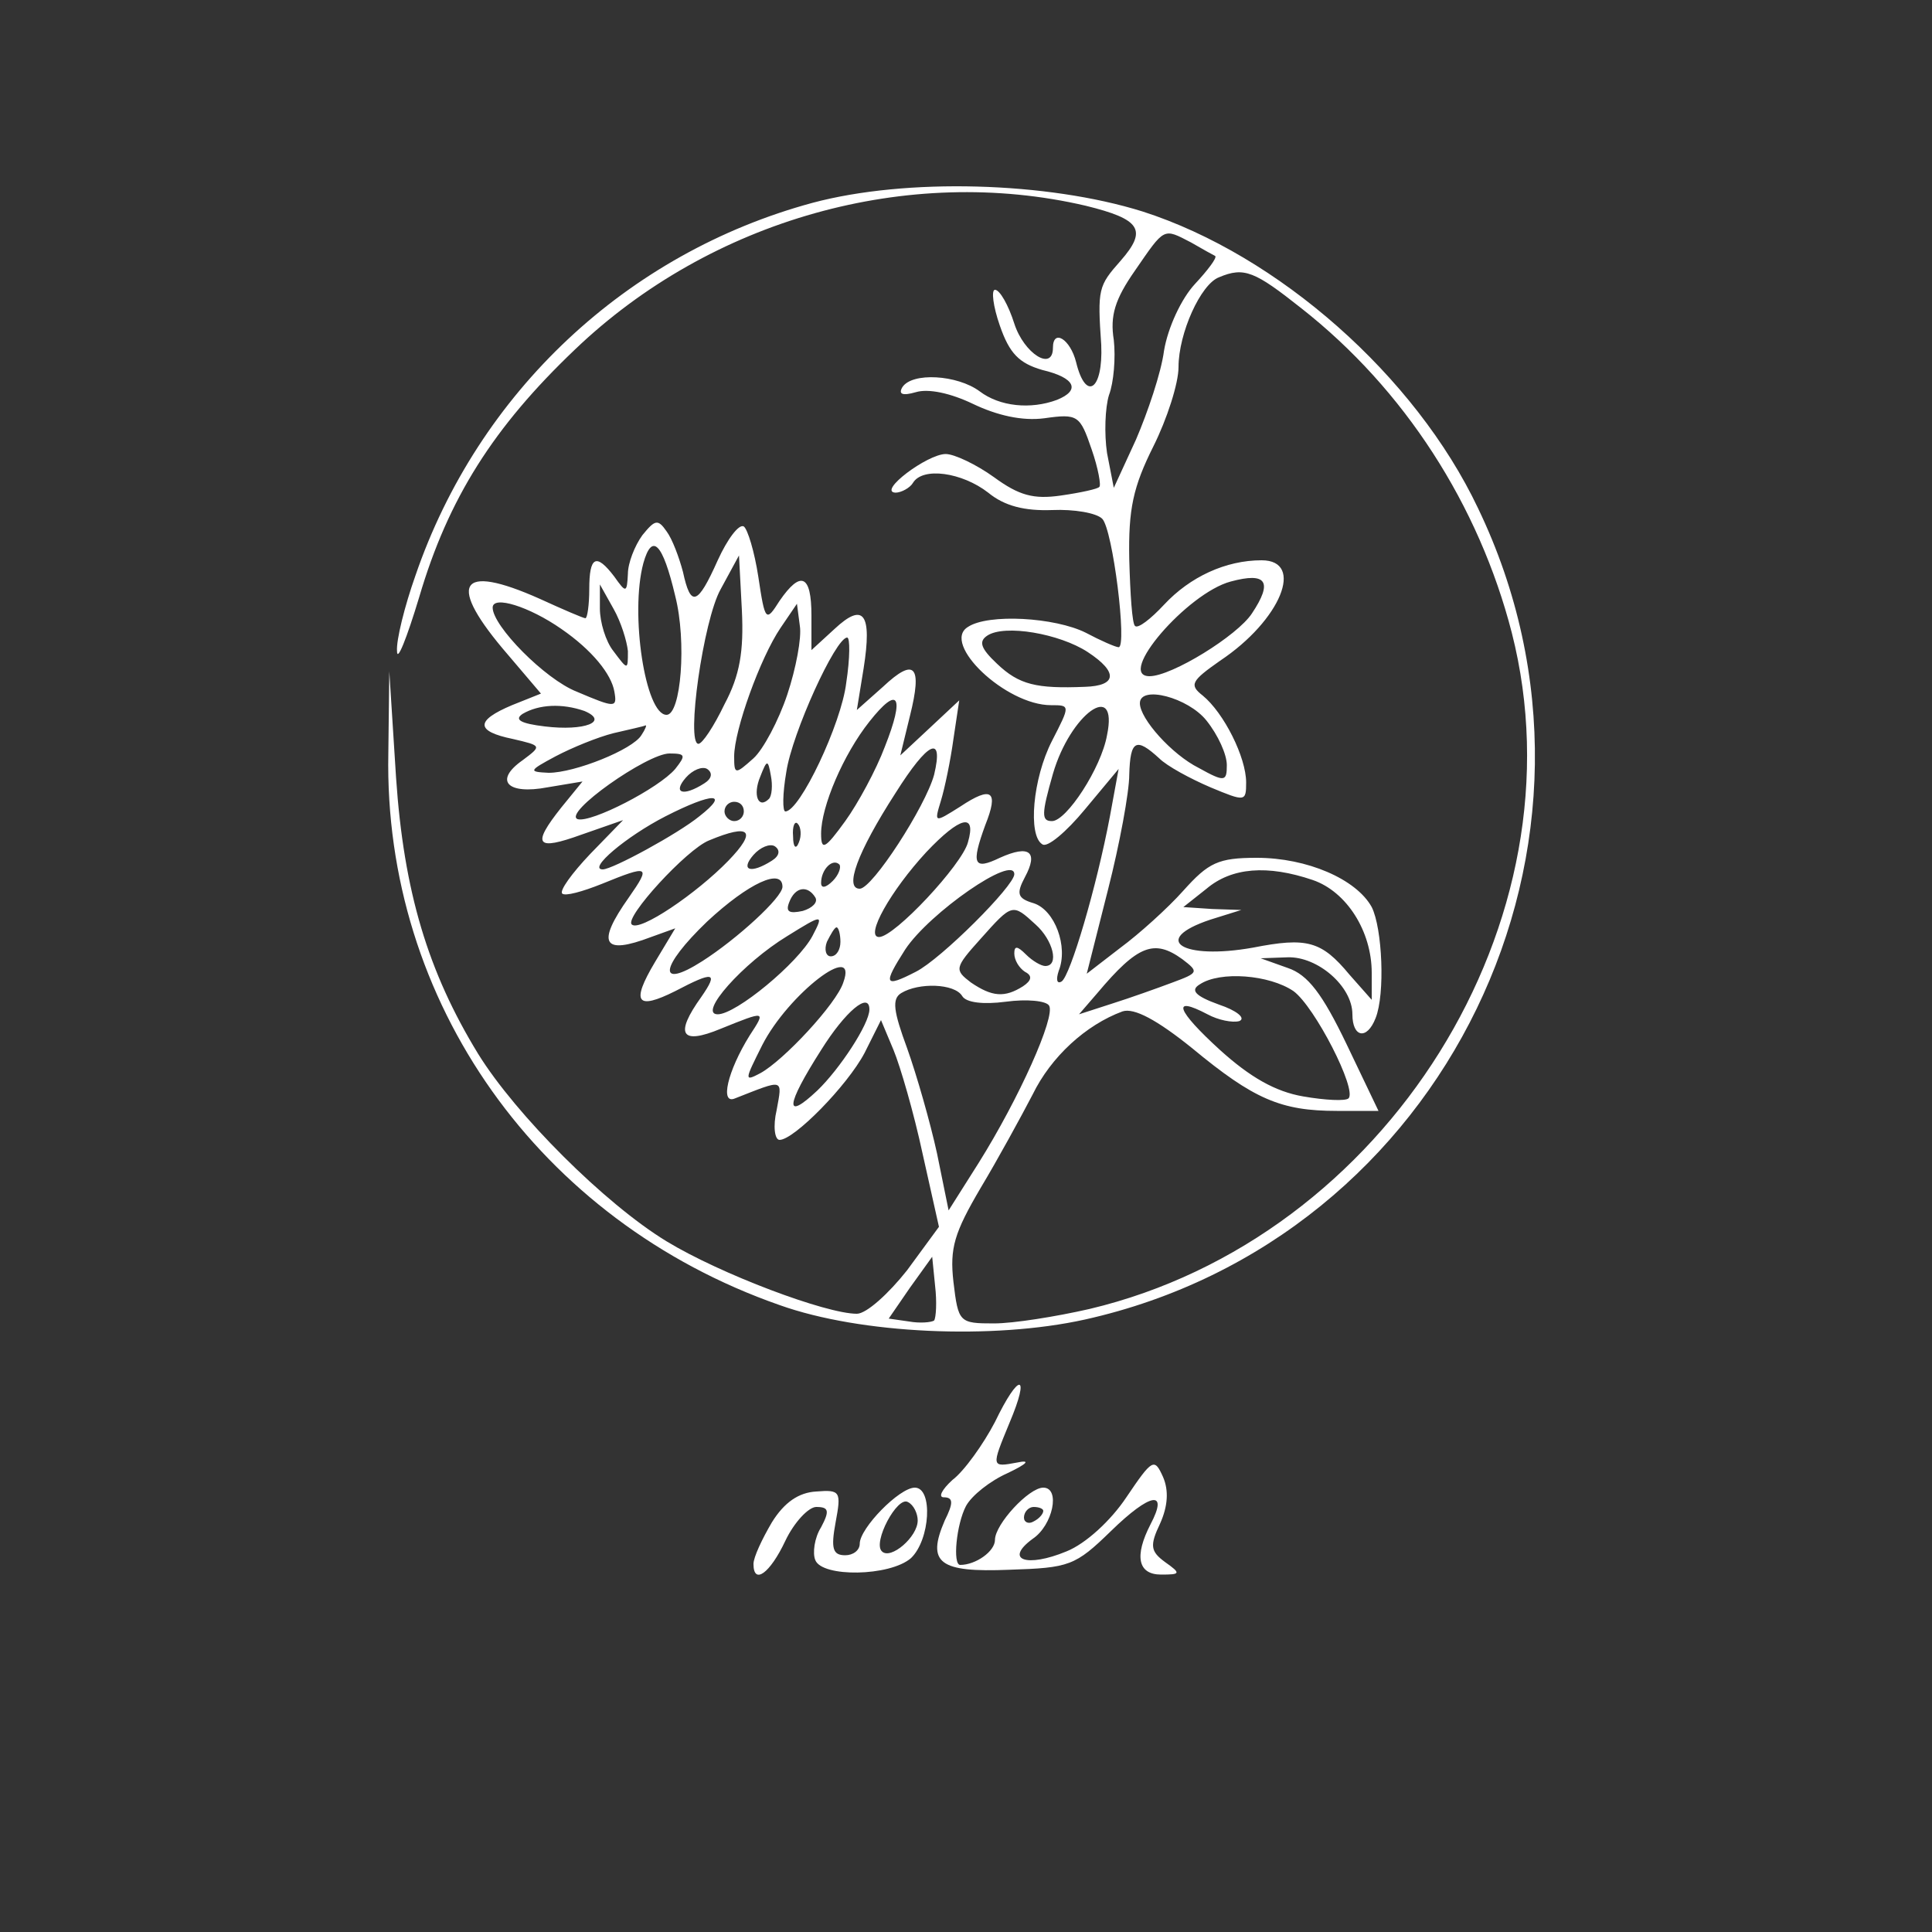 <!--?xml version="1.0" standalone="no"?-->

<svg version="1.0" xmlns="http://www.w3.org/2000/svg" width="200pt" height="200pt" viewBox="0 0 200 200" preserveAspectRatio="xMidYMid meet">

<rect x="0" y="0" width="200" height="200" fill="#333333" stroke="none"/>

<g transform="translate(0,200) scale(0.1,-0.1)" class="hsm_000000" style="fill:#FFFFFF" stroke="none">
<path d="M841 1790 c-192 -52 -346 -196 -411 -386 -11 -31 -20 -67 -19 -78 0
-12 10 13 23 56 30 102 77 176 161 256 141 135 345 192 529 149 57 -14 64 -25
36 -57 -23 -26 -24 -29 -20 -87 2 -47 -16 -59 -26 -18 -6 24 -24 35 -24 15 0
-25 -30 -6 -40 25 -6 19 -15 35 -20 35 -4 0 -2 -17 5 -37 10 -29 20 -39 44
-46 34 -8 40 -21 15 -31 -27 -10 -59 -7 -80 9 -23 17 -70 20 -80 4 -4 -7 0 -9
14 -5 13 4 36 -1 59 -12 25 -12 51 -18 74 -15 35 5 37 3 49 -32 7 -20 10 -38
8 -39 -1 -2 -19 -6 -40 -9 -28 -4 -43 0 -69 19 -18 13 -41 24 -50 24 -19 0
-71 -39 -52 -40 6 0 15 5 18 10 10 17 51 11 78 -10 17 -14 38 -19 66 -18 23 1
46 -3 52 -9 11 -11 26 -133 17 -133 -3 0 -19 7 -34 15 -32 16 -101 20 -122 6
-28 -17 39 -81 86 -81 20 0 20 0 1 -37 -20 -39 -25 -98 -10 -107 5 -4 25 13
44 36 l35 42 -9 -49 c-14 -74 -41 -165 -50 -171 -5 -3 -6 2 -3 11 10 25 -4 63
-26 70 -17 5 -18 10 -9 27 14 26 5 34 -26 20 -27 -13 -30 -7 -15 34 14 35 7
41 -26 19 -27 -17 -27 -17 -20 6 4 13 10 42 13 64 l6 40 -31 -29 -30 -28 10
41 c13 52 5 61 -28 30 l-27 -24 7 43 c9 57 0 69 -30 41 l-24 -22 0 36 c0 42
-11 47 -33 15 -14 -22 -15 -22 -22 25 -4 26 -11 49 -15 52 -5 3 -17 -13 -27
-35 -21 -47 -28 -49 -36 -12 -4 15 -11 34 -17 42 -9 13 -12 12 -25 -4 -8 -11
-15 -29 -15 -40 -1 -20 -2 -20 -14 -3 -19 25 -26 21 -26 -13 0 -16 -2 -30 -4
-30 -2 0 -23 9 -47 20 -85 38 -97 16 -33 -58 l34 -40 -30 -12 c-38 -16 -38
-27 1 -35 30 -7 30 -7 10 -22 -30 -21 -16 -36 26 -28 l36 6 -22 -27 c-31 -39
-26 -45 21 -28 l43 15 -34 -35 c-19 -20 -32 -38 -29 -41 3 -3 21 2 41 10 49
20 51 19 28 -14 -34 -48 -27 -60 23 -41 l25 9 -21 -35 c-25 -42 -19 -50 21
-30 40 21 45 20 27 -6 -28 -39 -21 -50 20 -33 47 19 47 19 30 -7 -23 -37 -31
-72 -15 -65 51 20 49 21 43 -12 -4 -17 -2 -31 3 -31 15 0 70 56 88 90 l17 34
13 -31 c7 -17 21 -65 30 -107 l17 -76 -33 -45 c-19 -24 -42 -45 -52 -45 -32 0
-141 41 -197 75 -64 39 -156 131 -195 194 -52 85 -77 168 -85 286 l-7 110 -1
-85 c-5 -257 156 -484 405 -571 84 -30 221 -36 316 -15 373 83 573 495 407
840 -65 137 -207 262 -347 307 -99 31 -245 35 -342 9z m392 -41 c12 -7 23 -13
25 -14 2 -2 -8 -15 -21 -29 -14 -15 -28 -45 -32 -69 -3 -23 -17 -64 -29 -92
l-23 -50 -7 36 c-3 20 -2 47 2 60 5 13 7 39 5 57 -4 25 1 42 22 72 31 45 29
44 58 29z m114 -68 c107 -84 184 -204 218 -336 76 -298 -130 -627 -437 -700
-35 -8 -79 -15 -99 -15 -36 0 -37 1 -42 43 -4 35 1 51 28 97 18 30 42 74 54
97 19 39 55 72 93 86 12 4 36 -9 72 -38 64 -53 92 -65 150 -65 l43 0 -33 69
c-25 52 -40 72 -61 79 l-28 10 28 1 c31 1 67 -30 67 -59 0 -24 15 -27 24 -4
10 25 7 93 -4 115 -16 29 -67 51 -119 51 -40 0 -50 -5 -76 -34 -16 -18 -46
-45 -65 -59 l-35 -27 22 87 c12 47 22 101 22 119 1 36 7 39 31 17 8 -8 32 -21
53 -30 36 -15 37 -15 37 5 0 26 -23 72 -45 90 -14 11 -12 15 18 36 63 42 88
104 43 104 -37 0 -74 -17 -101 -46 -14 -15 -27 -25 -30 -22 -3 2 -5 33 -6 69
-1 52 4 75 25 117 14 28 26 65 26 82 0 35 23 86 42 93 26 11 37 6 85 -32z
m-648 -298 c12 -47 6 -123 -9 -123 -22 0 -38 105 -24 157 9 32 20 21 33 -34z
m51 -112 c-11 -23 -23 -41 -27 -41 -13 0 5 128 23 160 l19 35 3 -57 c2 -42 -2
-67 -18 -97z m546 94 c-15 -23 -83 -65 -106 -65 -35 0 39 86 84 98 37 10 44 0
22 -33z m-646 -39 c0 -20 0 -20 -15 0 -8 10 -14 30 -14 44 l0 25 14 -25 c8
-14 14 -34 15 -44z m-69 23 c32 -22 52 -47 55 -65 3 -17 1 -17 -39 0 -33 13
-87 68 -87 87 0 13 38 1 71 -22z m234 -68 c-9 -27 -25 -57 -35 -66 -19 -17
-20 -17 -20 2 0 27 27 102 48 133 l17 25 3 -23 c2 -12 -4 -44 -13 -71z m311
44 c32 -21 30 -35 -3 -36 -50 -2 -68 2 -91 24 -17 16 -19 23 -10 29 18 12 75
2 104 -17z m-250 -32 c-5 -42 -48 -133 -63 -133 -3 0 -3 18 1 41 6 40 51 139
63 139 3 0 3 -21 -1 -47z m40 -66 c-9 -24 -28 -59 -41 -77 -21 -29 -25 -31
-25 -13 0 28 23 82 50 116 30 38 37 27 16 -26z m333 27 c12 -15 21 -35 21 -46
0 -17 -2 -18 -29 -3 -28 14 -61 51 -61 67 0 19 50 6 69 -18z m-644 10 c26 -11
0 -21 -41 -16 -25 3 -32 7 -23 13 17 10 41 11 64 3z m541 -25 c-6 -34 -42 -89
-57 -89 -11 0 -11 7 1 49 18 62 68 98 56 40z m-482 0 c-9 -15 -69 -39 -96 -39
-21 1 -21 2 7 17 17 9 44 20 60 24 17 4 31 7 33 8 2 1 0 -4 -4 -10z m303 -41
c-9 -33 -64 -118 -77 -118 -16 0 -3 37 37 99 34 54 50 61 40 19z m-268 6 c-17
-20 -87 -56 -101 -52 -16 6 72 68 95 68 17 0 17 -2 6 -16z m30 -15 c-22 -14
-33 -10 -19 6 7 8 17 12 22 9 6 -4 5 -10 -3 -15z m67 -16 c-11 -11 -17 4 -9
23 7 18 8 18 11 1 2 -10 1 -21 -2 -24z m-72 -18 c-22 -18 -90 -55 -100 -55
-16 0 24 34 65 55 49 25 67 25 35 0z m46 5 c0 -5 -4 -10 -10 -10 -5 0 -10 5
-10 10 0 6 5 10 10 10 6 0 10 -4 10 -10z m57 -32 c-3 -8 -6 -5 -6 6 -1 11 2
17 5 13 3 -3 4 -12 1 -19z m175 0 c-6 -23 -76 -98 -92 -98 -15 0 12 48 49 88
35 37 52 41 43 10z m-248 -19 c-33 -34 -92 -74 -100 -66 -8 7 57 78 80 87 43
18 50 10 20 -21z m45 0 c-22 -14 -33 -10 -19 6 7 8 17 12 22 9 6 -4 5 -10 -3
-15z m63 -21 c-7 -7 -12 -8 -12 -2 0 14 12 26 19 19 2 -3 -1 -11 -7 -17z m188
7 c0 -12 -76 -88 -102 -101 -33 -17 -34 -13 -11 23 25 38 113 99 113 78z m309
-6 c35 -12 61 -53 61 -96 l0 -28 -23 26 c-29 35 -44 39 -100 28 -73 -13 -107
8 -44 29 l32 10 -30 1 -30 2 24 19 c26 22 63 25 110 9z m-549 -7 c0 -11 -47
-54 -83 -77 -47 -30 -44 -6 5 41 43 40 78 56 78 36z m34 -11 c3 -5 -3 -11 -13
-14 -14 -3 -18 -1 -14 9 6 16 19 18 27 5z m228 -28 c18 -16 25 -43 10 -43 -4
0 -13 5 -20 12 -9 9 -12 9 -12 1 0 -7 5 -15 11 -19 8 -4 7 -9 -2 -15 -19 -12
-32 -11 -54 4 -17 13 -17 15 10 45 33 37 33 37 57 15z m-231 -12 c-15 -28 -79
-81 -98 -81 -21 0 26 53 72 81 37 23 38 23 26 0z m29 -6 c0 -8 -4 -15 -10 -15
-5 0 -7 7 -4 15 4 8 8 15 10 15 2 0 4 -7 4 -15z m354 -18 c17 -13 17 -14 -10
-24 -16 -6 -44 -16 -63 -22 l-34 -11 19 22 c42 50 59 56 88 35z m-351 -24 c-7
-22 -62 -81 -86 -94 -17 -9 -16 -7 2 29 27 53 100 109 84 65z m466 -9 c22 -16
66 -102 57 -111 -3 -3 -24 -2 -47 2 -29 5 -55 20 -86 48 -45 41 -51 57 -13 37
11 -6 26 -9 33 -7 7 3 -3 11 -21 17 -25 9 -30 15 -20 21 21 14 72 10 97 -7z
m-343 -5 c4 -7 22 -9 45 -6 22 3 42 1 45 -4 7 -11 -31 -96 -73 -163 l-31 -49
-12 59 c-7 32 -21 81 -31 109 -14 38 -16 51 -6 57 18 11 55 10 63 -3z m-96
-14 c0 -15 -31 -62 -54 -84 -34 -32 -33 -16 4 42 25 40 50 61 50 42z m67 -322
c-3 -2 -15 -3 -26 -1 l-21 3 22 32 23 32 3 -30 c2 -17 1 -33 -1 -36z"></path>
<path d="M1030 528 c-12 -23 -32 -51 -44 -60 -11 -10 -15 -18 -9 -18 10 0 10
-6 1 -24 -19 -44 -6 -54 67 -51 62 2 68 4 105 40 41 40 60 43 41 7 -17 -33
-13 -52 11 -52 20 0 21 1 4 13 -15 11 -16 17 -5 40 8 18 9 34 3 48 -9 20 -11
19 -38 -21 -16 -24 -42 -48 -62 -56 -41 -17 -65 -9 -35 13 21 14 29 53 11 53
-15 0 -50 -38 -50 -54 0 -12 -20 -26 -36 -26 -8 0 -4 42 6 61 6 11 25 26 43
34 21 10 24 14 10 11 -27 -5 -27 -5 -8 41 22 52 10 53 -15 1z m50 -92 c0 -3
-4 -8 -10 -11 -5 -3 -10 -1 -10 4 0 6 5 11 10 11 6 0 10 -2 10 -4z"></path>
<path d="M799 424 c-10 -17 -19 -36 -19 -43 0 -22 17 -10 33 24 9 19 24 35 32
35 13 0 14 -4 5 -21 -7 -11 -9 -27 -6 -34 7 -18 77 -17 99 2 20 19 23 73 4 73
-16 0 -57 -42 -57 -58 0 -7 -7 -12 -15 -12 -13 0 -15 7 -10 34 6 32 5 34 -20
32 -18 -1 -33 -11 -46 -32z m151 2 c0 -17 -28 -41 -37 -32 -10 9 16 58 27 51
6 -3 10 -12 10 -19z"></path>
</g>
</svg>
